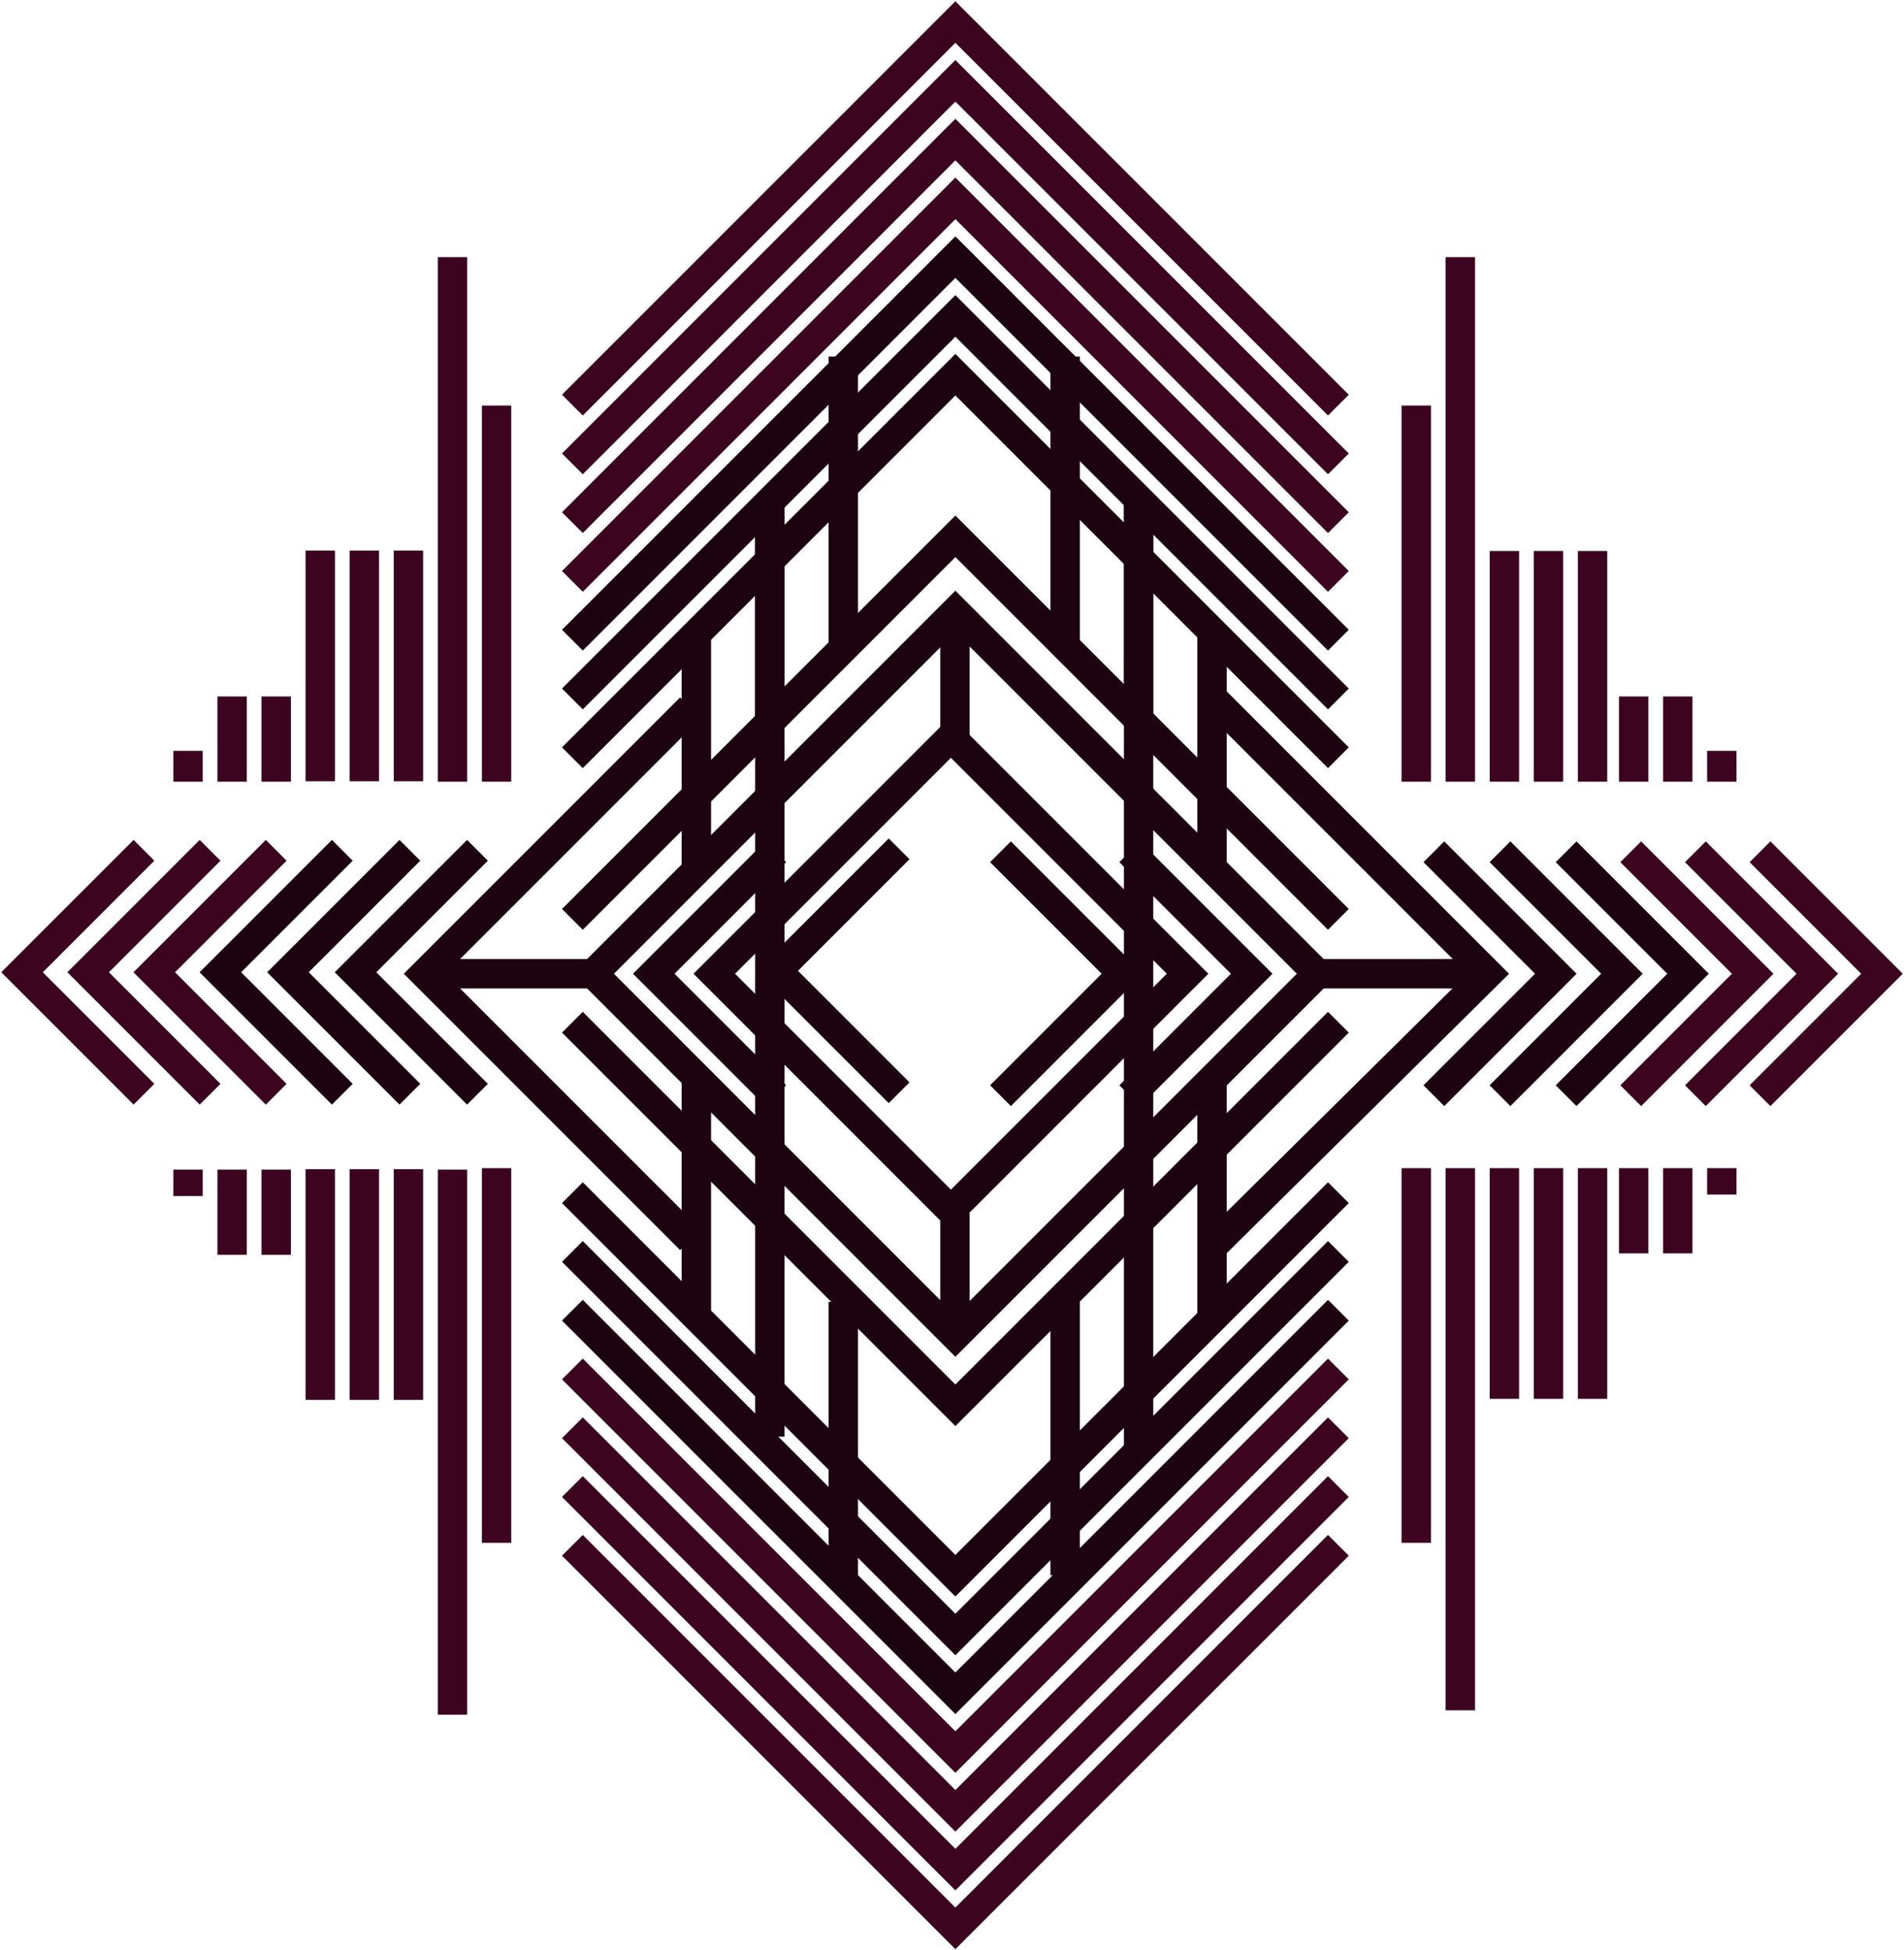 <svg width="1296" height="1327" viewBox="0 0 1296 1327" fill="none" xmlns="http://www.w3.org/2000/svg">
<rect x="650.307" y="416.142" width="348.676" height="348.676" transform="rotate(45 650.307 416.142)" stroke="#1D020F" stroke-width="20"/>
<path d="M911 625.694L650.307 365L389.613 625.694" stroke="#1D020F" stroke-width="20"/>
<path d="M911 515.694L650.307 255L389.613 515.694" stroke="#1D020F" stroke-width="20"/>
<path d="M911 475.694L650.307 215L389.613 475.694" stroke="#1D020F" stroke-width="20"/>
<path d="M911 435.694L650.307 175L389.613 435.694" stroke="#1D020F" stroke-width="20"/>
<path d="M911 395.694L650.307 135L389.613 395.694" stroke="#3C041F" stroke-width="20"/>
<path d="M911 355.694L650.307 95L389.613 355.694" stroke="#3C041F" stroke-width="20"/>
<path d="M911 315.694L650.307 55L389.613 315.694" stroke="#3C041F" stroke-width="20"/>
<path d="M911 275.694L650.307 15L389.613 275.694" stroke="#3C041F" stroke-width="20"/>
<path d="M389.613 811.693L650.307 1072.39L911 811.693" stroke="#1D020F" stroke-width="20"/>
<path d="M389.613 851.693L650.307 1112.39L911 851.693" stroke="#1D020F" stroke-width="20"/>
<path d="M389.613 891.693L650.307 1152.39L911 891.693" stroke="#1D020F" stroke-width="20"/>
<path d="M389.613 931.693L650.307 1192.39L911 931.693" stroke="#3C041F" stroke-width="20"/>
<path d="M389.613 971.693L650.307 1232.39L911 971.693" stroke="#3C041F" stroke-width="20"/>
<path d="M389.613 1011.69L650.307 1272.39L911 1011.69" stroke="#3C041F" stroke-width="20"/>
<path d="M389.613 1051.69L650.307 1312.39L911 1051.69" stroke="#3C041F" stroke-width="20"/>
<path d="M389.613 695.694L650.307 956.387L911 695.694" stroke="#1D020F" stroke-width="20"/>
<path d="M470 481.693L289 662.694L470 843.694" stroke="#1D020F" stroke-width="20"/>
<path d="M824.5 474.193L1013 662.694L825 848.694" stroke="#1D020F" stroke-width="20"/>
<path d="M769 579.693L852 662.694L769 745.694" stroke="#1D020F" stroke-width="20"/>
<path d="M681 579.693L764 662.694L681 745.694" stroke="#1D020F" stroke-width="20"/>
<path d="M976 579.693L1059 662.694L976 745.694" stroke="#1D020F" stroke-width="20"/>
<path d="M1021 579.693L1104 662.694L1021 745.694" stroke="#1D020F" stroke-width="20"/>
<path d="M1066 579.693L1149 662.694L1066 745.694" stroke="#1D020F" stroke-width="20"/>
<path d="M1110 579.693L1193 662.694L1110 745.694" stroke="#3C041F" stroke-width="20"/>
<path d="M1154 579.693L1237 662.694L1154 745.694" stroke="#3C041F" stroke-width="20"/>
<path d="M1198 579.693L1281 662.694L1198 745.694" stroke="#3C041F" stroke-width="20"/>
<path d="M528 745.694L445 662.694L528 579.694" stroke="#1D020F" stroke-width="20"/>
<path d="M325 744.694L242 661.694L325 578.694" stroke="#1D020F" stroke-width="20"/>
<path d="M279 744.694L196 661.694L279 578.694" stroke="#1D020F" stroke-width="20"/>
<path d="M233 744.694L150 661.694L233 578.694" stroke="#1D020F" stroke-width="20"/>
<path d="M188 744.694L105 661.694L188 578.694" stroke="#3C041F" stroke-width="20"/>
<path d="M143 744.694L60 661.694L143 578.694" stroke="#3C041F" stroke-width="20"/>
<path d="M98 744.694L15 661.694L98 578.694" stroke="#3C041F" stroke-width="20"/>
<path d="M612 743.694L529 660.694L612 577.694" stroke="#1D020F" stroke-width="20"/>
<rect x="647.268" y="501.613" width="227.802" height="227.802" transform="rotate(45 647.268 501.613)" stroke="#1D020F" stroke-width="20"/>
<path d="M474 434.693L474 591.693" stroke="#1D020F" stroke-width="20"/>
<path d="M338 276L338 532" stroke="#3C041F" stroke-width="20"/>
<path d="M308 175L308 532" stroke="#3C041F" stroke-width="20"/>
<path d="M308 796L308 1167" stroke="#3C041F" stroke-width="20"/>
<path d="M278 374.693L278 531.693" stroke="#3C041F" stroke-width="20"/>
<path d="M188 474L188 532" stroke="#3C041F" stroke-width="20"/>
<path d="M188 796L188 854" stroke="#3C041F" stroke-width="20"/>
<path d="M1172 511L1172 532" stroke="#3C041F" stroke-width="20"/>
<path d="M1172 795L1172 813" stroke="#3C041F" stroke-width="20"/>
<path d="M278 795.693L278 952.693" stroke="#3C041F" stroke-width="20"/>
<path d="M248 374.693L248 531.693" stroke="#3C041F" stroke-width="20"/>
<path d="M158 474L158 532" stroke="#3C041F" stroke-width="20"/>
<path d="M158 796L158 854" stroke="#3C041F" stroke-width="20"/>
<path d="M1142 474L1142 532" stroke="#3C041F" stroke-width="20"/>
<path d="M1142 795L1142 853" stroke="#3C041F" stroke-width="20"/>
<path d="M248 795.693L248 952.693" stroke="#3C041F" stroke-width="20"/>
<path d="M218 374.693L218 531.693" stroke="#3C041F" stroke-width="20"/>
<path d="M128 511L128 532" stroke="#3C041F" stroke-width="20"/>
<path d="M128 796L128 814" stroke="#3C041F" stroke-width="20"/>
<path d="M1112 474L1112 532" stroke="#3C041F" stroke-width="20"/>
<path d="M1112 795L1112 853" stroke="#3C041F" stroke-width="20"/>
<path d="M218 795.693L218 952.693" stroke="#3C041F" stroke-width="20"/>
<path d="M338 795L338 1050" stroke="#3C041F" stroke-width="20"/>
<path d="M964 276L964 532" stroke="#3C041F" stroke-width="20"/>
<path d="M994 175L994 532" stroke="#3C041F" stroke-width="20"/>
<path d="M994 795L994 1164" stroke="#3C041F" stroke-width="20"/>
<path d="M1024 375L1024 532" stroke="#3C041F" stroke-width="20"/>
<path d="M1024 795L1024 952" stroke="#3C041F" stroke-width="20"/>
<path d="M1054 375L1054 532" stroke="#3C041F" stroke-width="20"/>
<path d="M1054 795L1054 952" stroke="#3C041F" stroke-width="20"/>
<path d="M1084 375L1084 532" stroke="#3C041F" stroke-width="20"/>
<path d="M1084 795L1084 952" stroke="#3C041F" stroke-width="20"/>
<path d="M964 795L964 1050" stroke="#3C041F" stroke-width="20"/>
<path d="M825 898.693L825 737.693" stroke="#1D020F" stroke-width="20"/>
<path d="M725 443.693L725 242.693" stroke="#1D020F" stroke-width="20"/>
<path d="M650 510.693L650 425.693" stroke="#1D020F" stroke-width="20"/>
<path d="M650 898.693L650 813.693" stroke="#1D020F" stroke-width="20"/>
<path d="M574 886L574 1072" stroke="#1D020F" stroke-width="20"/>
<path d="M524 338.693V490.693" stroke="#1D020F" stroke-width="20"/>
<path d="M775 990.693L775 338.693" stroke="#1D020F" stroke-width="20"/>
<path d="M775 493.693V341.693" stroke="#1D020F" stroke-width="20"/>
<path d="M524 338.693L524 977.693" stroke="#1D020F" stroke-width="20"/>
<path d="M574 242.693L574 443.693" stroke="#1D020F" stroke-width="20"/>
<path d="M725 1072L725 886" stroke="#1D020F" stroke-width="20"/>
<path d="M825 594.693V425.693" stroke="#1D020F" stroke-width="20"/>
<path d="M474 734.693L474 893.693" stroke="#1D020F" stroke-width="20"/>
<path d="M893 662.693H1013" stroke="#1D020F" stroke-width="20"/>
<path d="M293 662.693H413" stroke="#1D020F" stroke-width="20"/>
</svg>
